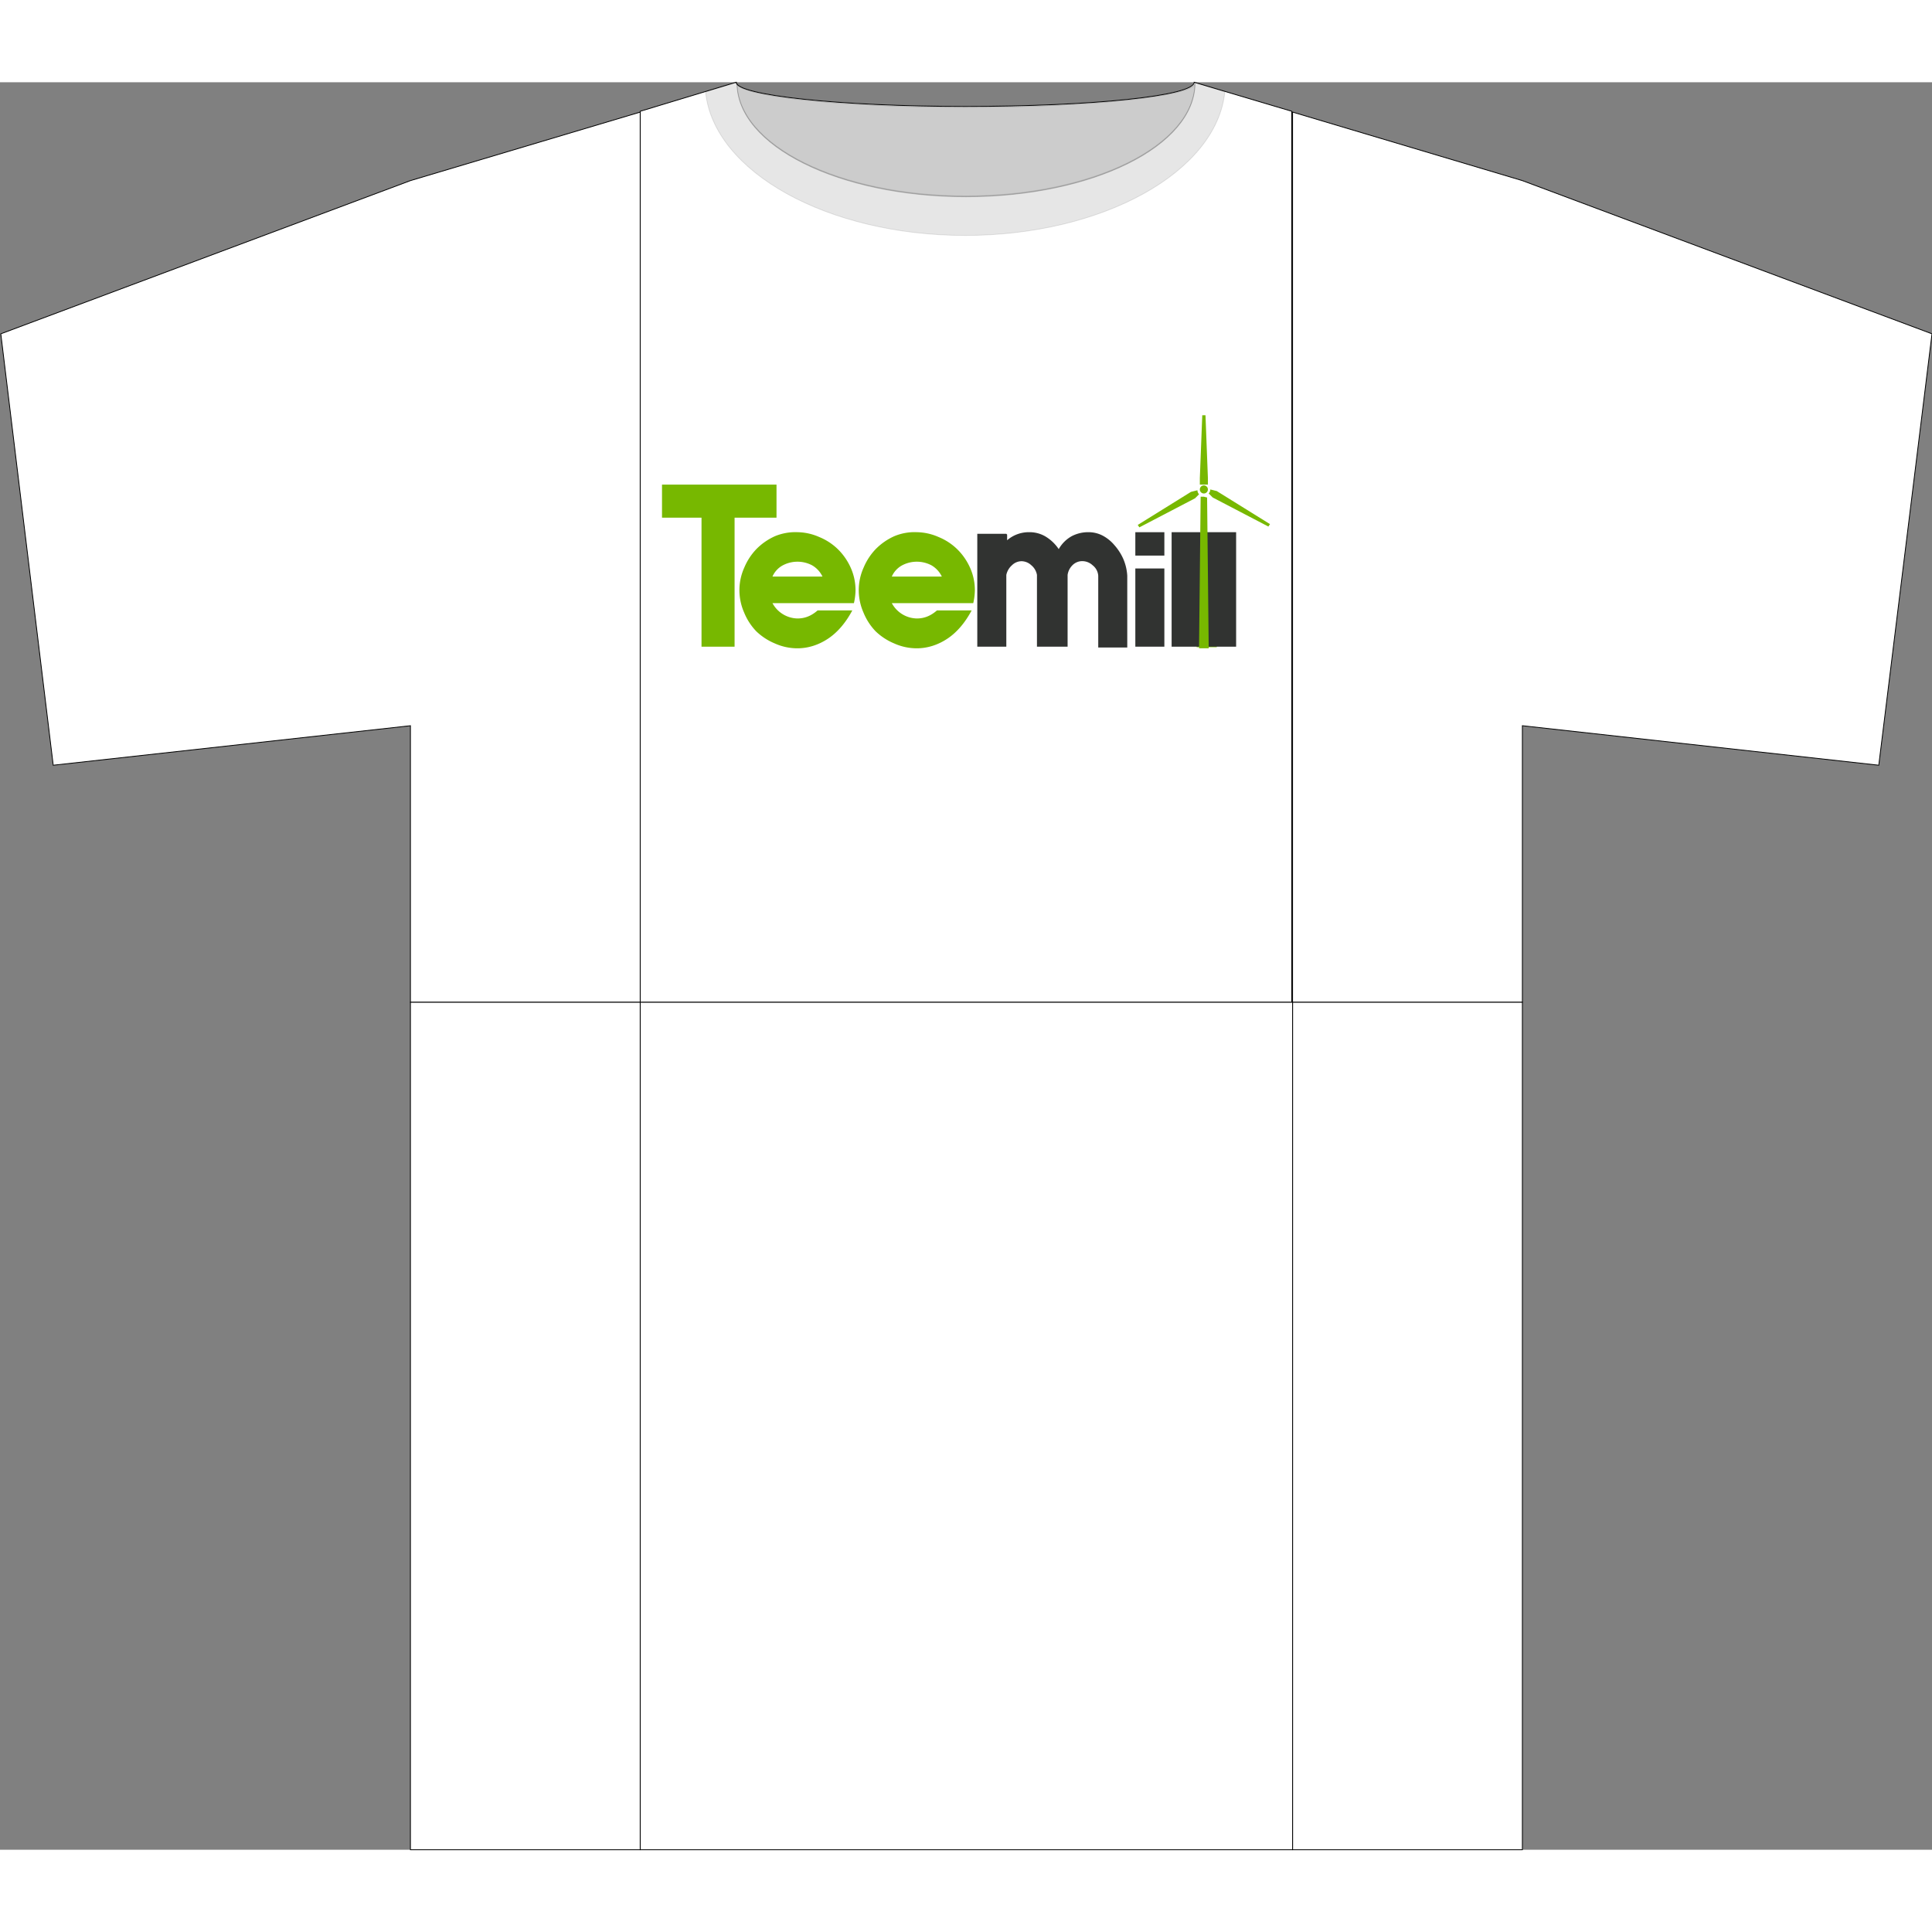 <svg id="Layer_4" data-name="Layer 4" xmlns="http://www.w3.org/2000/svg" width="400" height="400" viewBox="0 0 2396 2192">
  <rect x="0" y="0" width="2396" height="2192" fill="#808080" stroke="none"/>
  <defs>
    <style>
      .cls-1 {
        fill: #fff;
      }

      .cls-1, .cls-2, .cls-3 {
        stroke: #000;
        stroke-miterlimit: 10;
      }

      .cls-2 {
        opacity: 0.2;
      }

      .cls-3 {
        opacity: 0.1;
      }

      .cls-4 {
        fill: #77b800;
      }

      .cls-5 {
        fill: #313331;
      }
    </style>
  </defs>
  <title>tshirt2</title>
  <polygon class="cls-1" points="1888 122 1603 37 1603 1141 1888 1141 1888 798 2330 847 2396 312 1888 122"/>
  <polygon class="cls-1" points="509 122 1 312 66 847 509 798 509 1141 794 1141 794 37 509 122"/>
  <g id="centre_top">
    <path id="centre" class="cls-1" d="M1684,1325V220l-121-36c0,17-127,30-284,30s-284-14-284-30L876,220V1325Z" transform="translate(-82 -184)"/>
    <path id="neck_inner" class="cls-2" d="M1280,215c-157,0-284-14-284-30,0,78,127,141,284,141s284-63,284-141C1564,201,1437,215,1280,215Z" transform="translate(-82 -184)"/>
    <path id="collor" class="cls-3" d="M1564,184c0,78-127,141-284,141S996,262,996,184l-39,12c10,99,151,178,322,178s312-79,322-178Z" transform="translate(-82 -184)"/>
  </g>
  <polygon id="left_side_Bottom" class="cls-1" points="509 1141 509 1531 509 2192 794 2192 794 1531 794 1141 509 1141"/>
  <polygon id="right_side_bottom" class="cls-1" points="1603 1141 1603 1531 1603 2192 1888 2192 1888 1531 1888 1141 1603 1141"/>
  <polygon id="centre_bottom" class="cls-1" points="794 1141 794 1531 794 2192 1603 2192 1603 1531 1603 1141 794 1141"/>
  <g>
    <rect class="cls-4" x="1484" y="559" width="25" height="141.63"/>
    <g>
      <path class="cls-4" d="M1071,742a69,69,0,0,1,27,6,72,72,0,0,1,23,15,75,75,0,0,1,16,23,68,68,0,0,1,6,28,76,76,0,0,1-2,16H1040a36,36,0,0,0,31,19c9,0,17-3,25-10h43c-8,15-18,27-30,35s-25,12-38,12a68,68,0,0,1-28-6,75,75,0,0,1-23-15,73,73,0,0,1-15-23,69,69,0,0,1-6-28,68,68,0,0,1,6-28,75,75,0,0,1,15-23,76,76,0,0,1,23-16A66,66,0,0,1,1071,742Zm31,55a32,32,0,0,0-13-14,39,39,0,0,0-36,0,29,29,0,0,0-13,14Z" transform="translate(-82 -184)"/>
      <path class="cls-4" d="M1219,742a69,69,0,0,1,27,6,72,72,0,0,1,23,15,75,75,0,0,1,16,23,68,68,0,0,1,6,28,76,76,0,0,1-2,16H1188a36,36,0,0,0,31,19c9,0,17-3,25-10h43c-8,15-18,27-30,35s-25,12-38,12a68,68,0,0,1-28-6,75,75,0,0,1-23-15,73,73,0,0,1-15-23,69,69,0,0,1-6-28,68,68,0,0,1,6-28,75,75,0,0,1,15-23,76,76,0,0,1,23-16A65,65,0,0,1,1219,742Zm31,55a32,32,0,0,0-13-14,39,39,0,0,0-36,0,29,29,0,0,0-13,14Z" transform="translate(-82 -184)"/>
      <path class="cls-5" d="M1331,745v7a41,41,0,0,1,27-10,39,39,0,0,1,20,5,52,52,0,0,1,17,16,42,42,0,0,1,16-16,44,44,0,0,1,21-5,38,38,0,0,1,17,4,49,49,0,0,1,15,12,66,66,0,0,1,11,17,62,62,0,0,1,5,21v89h-36V796a18,18,0,0,0-7-13,19,19,0,0,0-11-5,17,17,0,0,0-14,5,21,21,0,0,0-6,12v89h-38V795a20,20,0,0,0-7-12,18,18,0,0,0-12-5,17,17,0,0,0-12,5,22,22,0,0,0-7,12v89h-36V744h36Z" transform="translate(-82 -184)"/>
      <path class="cls-5" d="M1526,742v29h-36V742Zm0,45v97h-36V787Z" transform="translate(-82 -184)"/>
      <path class="cls-5" d="M1571,742V884h-36V742Z" transform="translate(-82 -184)"/>
      <path class="cls-5" d="M1615,742V884h-36V742Z" transform="translate(-82 -184)"/>
      <polygon class="cls-4" points="870 540 870 700 911 700 911 540 963 540 963 499 821 499 821 540 870 540"/>
    </g>
    <g>
      <path class="cls-4" d="M1572,683h8v-8l-3-78h-4l-3,78v8Z" transform="translate(-82 -184)"/>
      <path class="cls-4" d="M1575,694a5,5,0,1,0-5-5A5,5,0,0,0,1575,694Z" transform="translate(-82 -184)"/>
      <path class="cls-4" d="M1567,690l-8,2-66,41,2,3,69-36,5-5A8,8,0,0,1,1567,690Z" transform="translate(-82 -184)"/>
      <path class="cls-4" d="M1575,698h-4l-2,188h12l-2-187Z" transform="translate(-82 -184)"/>
      <path class="cls-4" d="M1591,691l-8-2a8,8,0,0,1-2,5l5,5,69,36,2-3Z" transform="translate(-82 -184)"/>
    </g>
  </g>
</svg>
